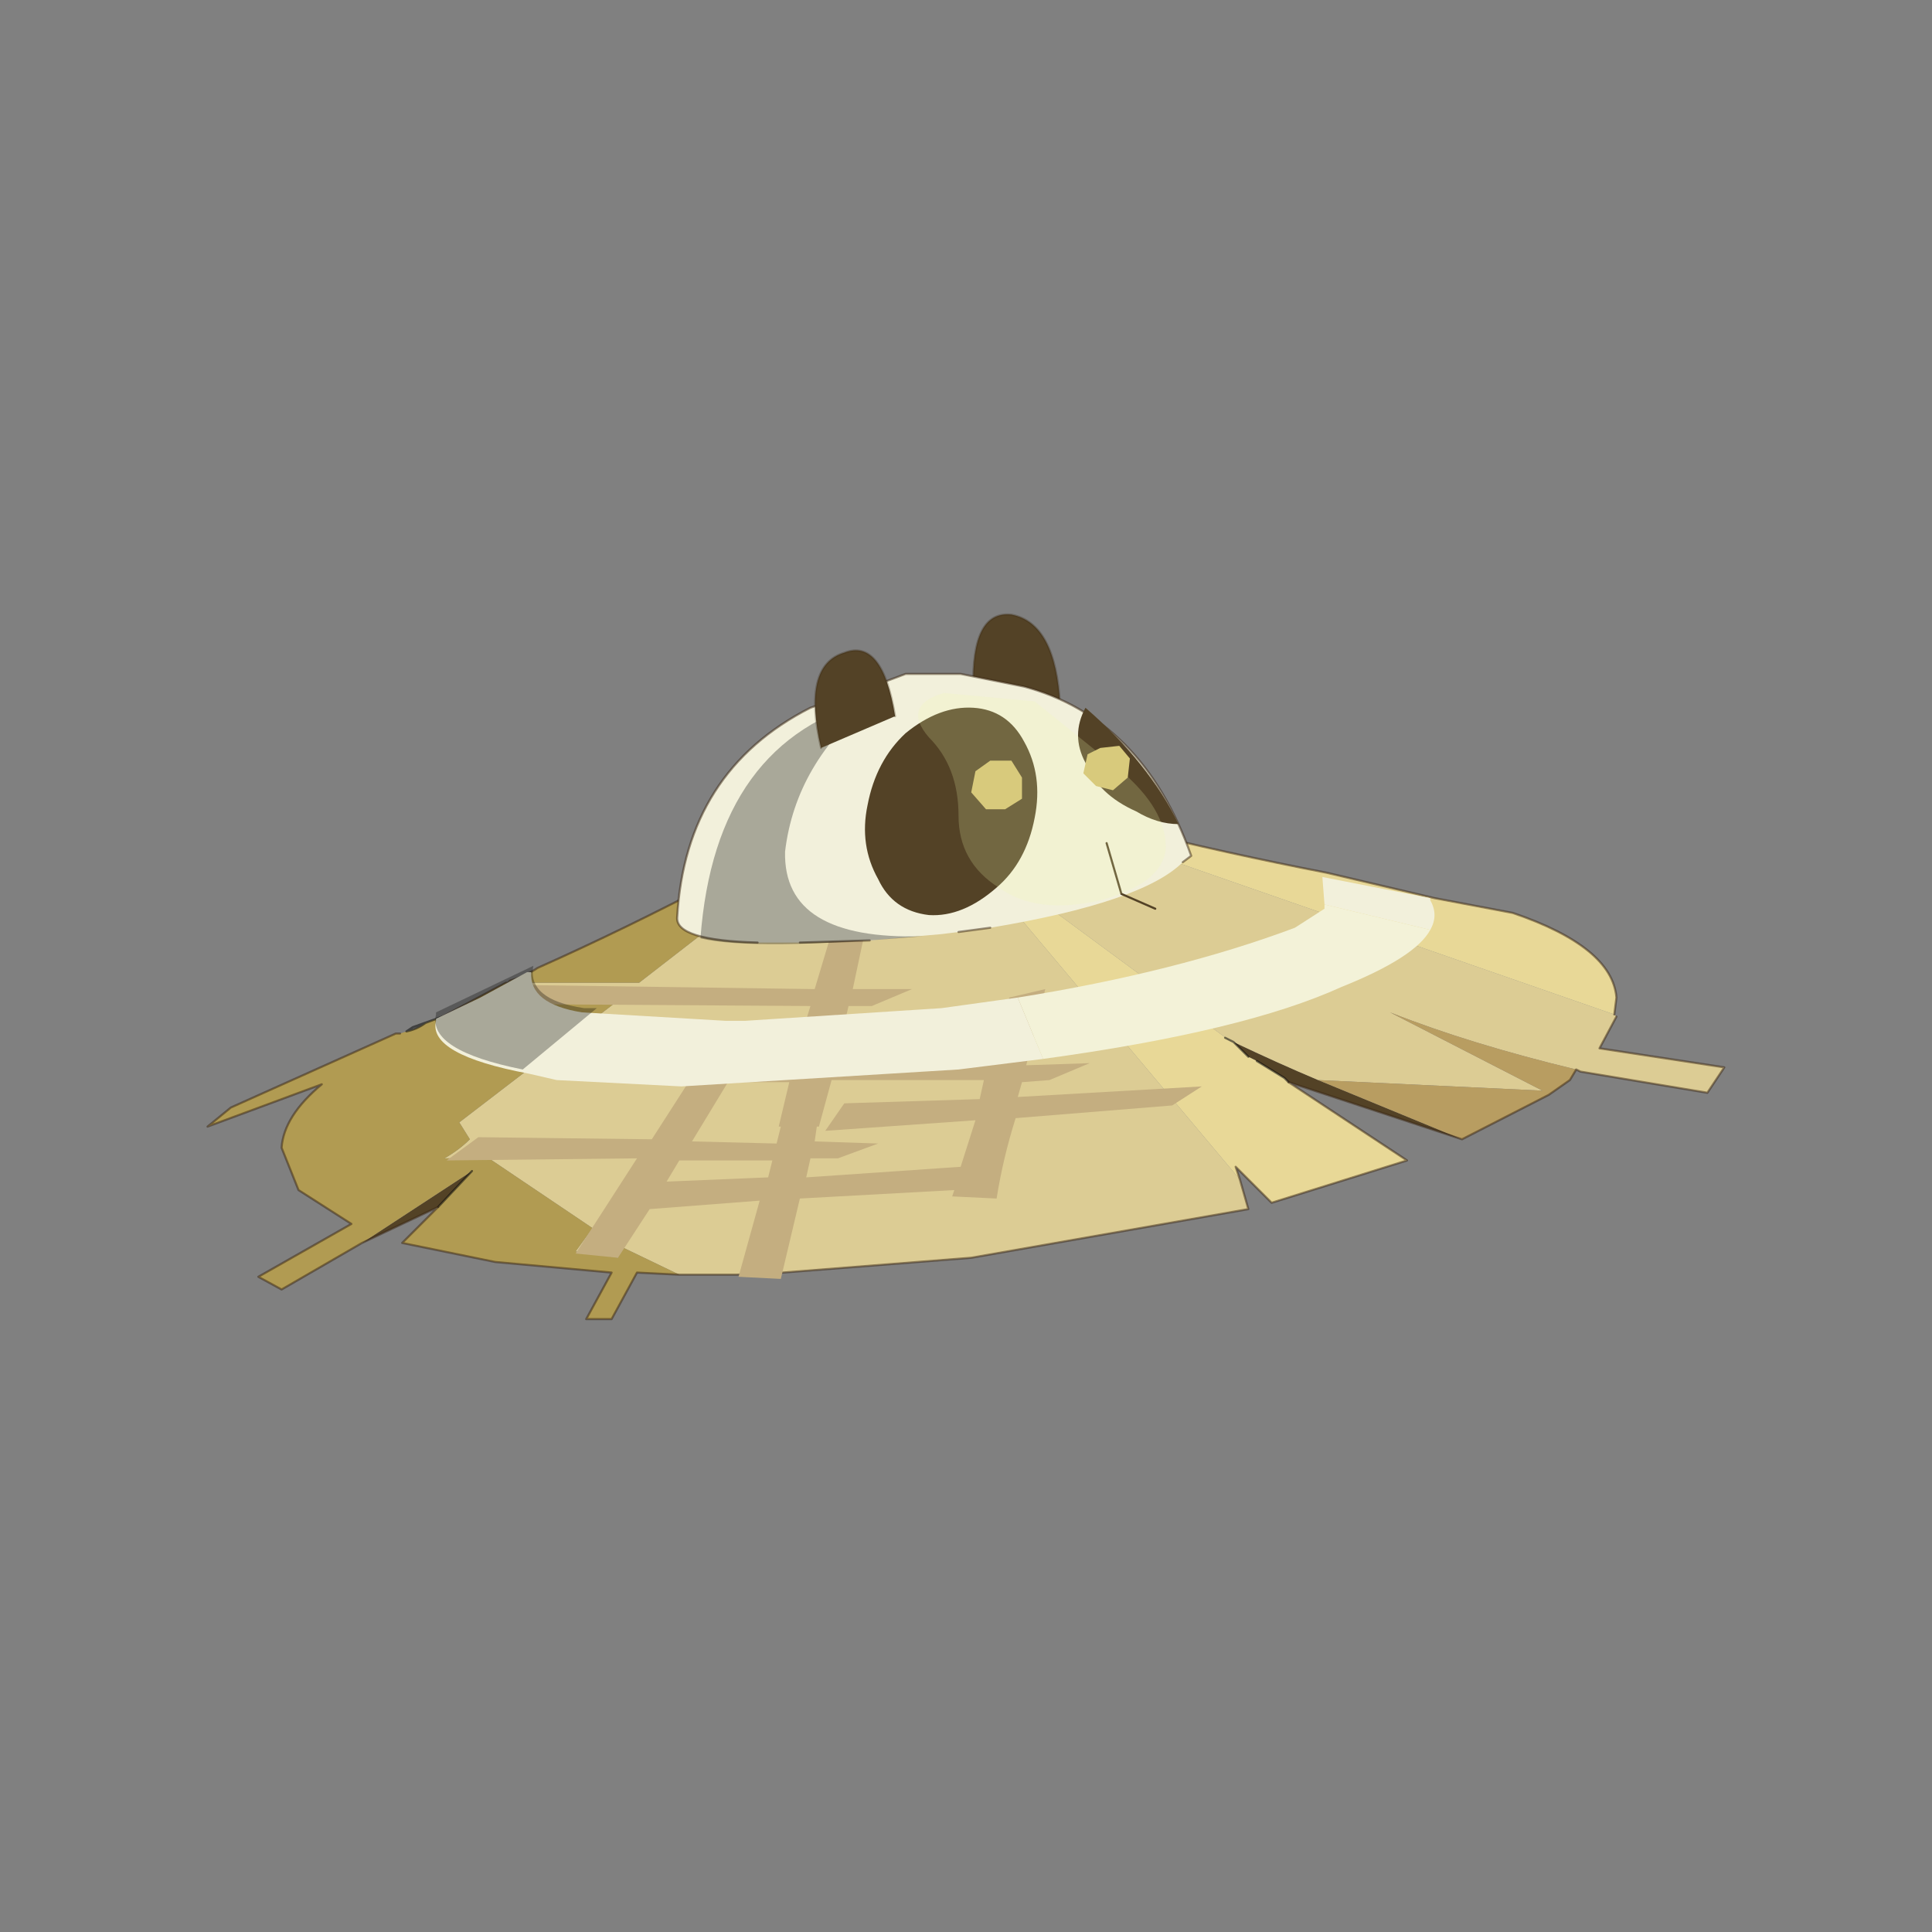 <?xml version="1.0" encoding="UTF-8" standalone="no"?>
<svg xmlns:xlink="http://www.w3.org/1999/xlink" height="440.0px" width="440.0px" xmlns="http://www.w3.org/2000/svg">
  <rect width="100%" height="100%" fill="#808080" stroke="none"/>
  <g transform="matrix(10.0, 0.0, 0.0, 10.0, 0.0, 0.0)">
    <use height="44.0" transform="matrix(0.909, 0.0, 0.0, 0.909, 2.0, 2.0)" width="44.0" xlink:href="#sprite0"/>
  </g>
  <defs>
    <g id="sprite0" transform="matrix(1.0, 0.0, 0.0, 1.0, 0.0, 0.0)">
      <use height="44.0" transform="matrix(1.0, 0.0, 0.0, 1.0, 0.0, 0.0)" width="44.0" xlink:href="#shape0"/>
      <use height="16.65" transform="matrix(1.06, 0.0, 0.0, 1.06, 3.0, 13.2)" width="35.85" xlink:href="#sprite1"/>
    </g>
    <g id="shape0" transform="matrix(1.0, 0.0, 0.0, 1.0, 0.0, 0.0)">
      <path d="M44.0 44.0 L0.0 44.0 0.0 0.0 44.0 0.0 44.0 44.0" fill="#43adca" fill-opacity="0.0" fill-rule="evenodd" stroke="none"/>
    </g>
    <g id="sprite1" transform="matrix(1.0, 0.0, 0.0, 1.0, 0.0, 0.0)">
      <use height="16.65" transform="matrix(1.0, 0.0, 0.0, 1.0, 0.0, 0.0)" width="35.85" xlink:href="#sprite2"/>
    </g>
    <g id="sprite2" transform="matrix(1.0, 0.0, 0.0, 1.0, 17.85, 22.2)">
      <use height="16.65" transform="matrix(1.0, 0.0, 0.0, 1.0, -17.85, -22.2)" width="35.85" xlink:href="#shape1"/>
    </g>
    <g id="shape1" transform="matrix(1.0, 0.0, 0.0, 1.0, 17.85, 22.2)">
      <path d="M-10.7 -13.55 L-10.7 -13.5 -10.75 -13.5 -10.7 -13.55" fill="#cdb874" fill-rule="evenodd" stroke="none"/>
      <path d="M6.4 -12.1 Q7.45 -11.6 8.4 -11.2 L11.8 -9.8 7.7 -11.15 7.6 -11.25 6.95 -11.65 6.75 -11.75 6.4 -12.1 M-14.2 -7.35 L-11.6 -9.05 -12.4 -8.2 -14.2 -7.35" fill="#534226" fill-rule="evenodd" stroke="none"/>
      <path d="M6.2 -12.2 L6.35 -12.1 1.4 -15.75 0.75 -15.75 6.55 -8.85 6.75 -8.15 0.2 -7.0 -4.25 -6.65 -5.35 -6.6 -5.95 -6.6 -6.7 -6.6 -8.05 -7.25 -8.15 -7.0 -9.15 -7.15 -8.75 -7.7 -11.2 -9.35 -12.25 -9.35 Q-11.9 -9.55 -11.65 -9.8 L-11.9 -10.2 -8.25 -13.0 -11.45 -13.05 -10.7 -13.5 -7.65 -13.5 -1.2 -18.5 -1.15 -18.5 15.4 -12.75 15.45 -12.7 15.05 -11.95 18.0 -11.5 17.6 -10.9 14.6 -11.4 14.5 -11.45 Q12.0 -12.05 10.1 -12.8 L13.7 -10.95 8.4 -11.2 Q7.45 -11.6 6.4 -12.1 L6.2 -12.2" fill="#dccc94" fill-rule="evenodd" stroke="none"/>
      <path d="M6.55 -8.85 L0.75 -15.75 1.4 -15.75 6.35 -12.1 6.2 -12.2 6.4 -12.1 6.75 -11.75 6.95 -11.65 7.6 -11.25 7.7 -11.15 10.5 -9.3 7.3 -8.3 6.45 -9.15 6.55 -8.85 M15.4 -12.75 L-1.15 -18.5 -1.1 -18.5 Q3.95 -17.0 8.6 -16.1 L11.15 -15.5 13.0 -15.15 Q15.35 -14.35 15.45 -13.15 L15.4 -12.75" fill="#e8d897" fill-rule="evenodd" stroke="none"/>
      <path d="M-1.2 -18.5 L-7.65 -13.5 -10.7 -13.5 -11.45 -13.05 -8.25 -13.0 -11.9 -10.2 -11.65 -9.8 Q-11.9 -9.55 -12.25 -9.35 L-11.2 -9.35 -8.75 -7.7 -9.15 -7.15 -8.15 -7.0 -8.05 -7.25 -6.7 -6.6 -7.7 -6.65 -8.3 -5.55 -8.9 -5.55 -8.3 -6.65 -11.05 -6.9 -13.25 -7.35 -12.4 -8.2 -11.6 -9.05 -14.2 -7.35 -16.1 -6.25 -16.65 -6.55 -14.45 -7.8 -15.7 -8.6 -16.1 -9.6 Q-16.05 -10.35 -15.15 -11.1 L-17.85 -10.1 -17.3 -10.55 -13.4 -12.3 -13.3 -12.3 -13.15 -12.35 Q-12.9 -12.4 -12.7 -12.55 L-12.3 -12.7 -10.8 -13.5 -10.75 -13.5 -10.7 -13.5 -10.7 -13.55 Q-10.35 -13.65 -10.05 -13.85 -5.9 -15.7 -1.2 -18.5" fill="#b19b52" fill-rule="evenodd" stroke="none"/>
      <path d="M8.4 -11.2 L13.7 -10.95 10.1 -12.8 Q12.0 -12.05 14.5 -11.45 L14.35 -11.2 13.85 -10.85 11.8 -9.8 8.4 -11.2" fill="#b89d61" fill-rule="evenodd" stroke="none"/>
      <path d="M6.2 -12.2 L6.4 -12.1 M7.7 -11.15 L7.6 -11.25 6.95 -11.65 M6.75 -11.75 L6.4 -12.1 M-11.6 -9.05 L-12.4 -8.2 M-13.15 -12.35 Q-12.9 -12.4 -12.7 -12.55 L-12.3 -12.7 -13.0 -12.45 -13.15 -12.35" fill="none" stroke="#000000" stroke-linecap="round" stroke-linejoin="round" stroke-opacity="0.498" stroke-width="0.05"/>
      <path d="M14.5 -11.45 L14.6 -11.4 17.6 -10.9 18.0 -11.5 15.05 -11.95 15.45 -12.7 M-1.15 -18.5 L-1.2 -18.5 Q-5.9 -15.7 -10.05 -13.85 -10.35 -13.65 -10.7 -13.55 L-10.75 -13.5 -10.8 -13.5 -12.3 -12.7 M-6.7 -6.6 L-5.95 -6.6 -5.35 -6.6 -4.25 -6.65 0.2 -7.0 6.75 -8.15 6.55 -8.85 6.45 -9.15 7.3 -8.3 10.5 -9.3 7.7 -11.15 M15.4 -12.75 L15.45 -13.15 Q15.35 -14.35 13.0 -15.15 L11.15 -15.5 8.6 -16.1 Q3.95 -17.0 -1.1 -18.5 L-1.15 -18.5 M14.5 -11.45 L14.35 -11.2 13.85 -10.85 11.8 -9.8 7.7 -11.15 M-13.3 -12.3 L-13.4 -12.3 -17.3 -10.55 -17.85 -10.1 -15.15 -11.1 Q-16.05 -10.35 -16.1 -9.6 L-15.7 -8.6 -14.45 -7.8 -16.65 -6.55 -16.1 -6.25 -14.2 -7.35 -12.4 -8.2 -13.25 -7.35 -11.05 -6.9 -8.3 -6.65 -8.9 -5.55 -8.3 -5.55 -7.7 -6.65 -6.7 -6.6" fill="none" stroke="#382510" stroke-linecap="round" stroke-linejoin="round" stroke-opacity="0.502" stroke-width="0.05"/>
      <path d="M0.65 -12.2 L1.4 -12.7 -7.0 -12.25 -7.55 -11.65 0.65 -12.2" fill="#d5c180" fill-rule="evenodd" stroke="none"/>
      <path d="M0.65 -11.6 L-3.0 -11.65 -2.7 -12.95 -2.15 -12.95 -1.2 -13.35 -2.6 -13.35 -2.25 -15.0 -3.05 -14.85 -3.5 -13.35 -10.65 -13.45 -11.4 -13.0 -3.6 -12.95 -4.0 -11.65 -5.2 -11.65 -5.1 -11.9 -6.0 -11.8 -6.1 -11.65 -6.4 -11.65 -7.2 -11.2 -6.45 -11.2 -7.35 -9.8 -11.45 -9.85 -12.2 -9.3 -7.7 -9.35 -9.15 -7.1 -8.15 -7.0 -7.4 -8.15 -4.8 -8.35 -5.3 -6.55 -4.3 -6.5 -3.85 -8.4 -0.2 -8.6 -0.25 -8.45 0.8 -8.4 Q0.95 -9.35 1.25 -10.3 L4.95 -10.6 5.65 -11.05 1.3 -10.8 1.4 -11.15 2.05 -11.2 3.0 -11.6 1.5 -11.55 1.95 -13.35 1.1 -13.15 0.65 -11.6 M0.4 -10.75 L-2.8 -10.65 -3.25 -10.0 0.3 -10.25 -0.05 -9.15 -3.7 -8.9 -3.6 -9.35 -2.95 -9.35 -2.0 -9.7 -3.5 -9.75 -3.45 -10.1 -3.4 -10.1 -3.1 -11.2 0.5 -11.2 0.4 -10.75 M-4.3 -10.1 L-4.4 -9.7 -6.4 -9.75 -5.55 -11.15 -4.1 -11.15 -4.35 -10.1 -4.3 -10.1 M-4.6 -8.9 L-7.0 -8.8 -6.7 -9.3 -4.5 -9.3 -4.6 -8.9" fill="#c4ae80" fill-rule="evenodd" stroke="none"/>
      <path d="M8.55 -15.35 L8.5 -16.0 11.05 -15.5 11.05 -15.45 Q11.25 -15.1 11.05 -14.75 L8.55 -15.35 M1.9 -11.7 L-0.1 -11.45 -6.65 -11.05 -9.6 -11.2 -10.25 -11.35 Q-12.65 -11.8 -12.45 -12.6 L-12.45 -12.65 -11.4 -13.15 -10.3 -13.75 -10.2 -13.75 Q-10.25 -13.0 -9.0 -12.8 L-5.6 -12.6 -5.15 -12.6 -0.5 -12.9 1.3 -13.15 1.9 -11.7" fill="#f2f0db" fill-rule="evenodd" stroke="none"/>
      <path d="M1.3 -13.15 Q5.05 -13.75 7.85 -14.8 L8.55 -15.25 8.55 -15.35 11.05 -14.75 Q10.7 -14.1 8.95 -13.4 6.65 -12.35 1.9 -11.7 L1.3 -13.15" fill="#f3f2d8" fill-rule="evenodd" stroke="none"/>
      <path d="M-12.45 -12.8 L-10.15 -13.9 Q-10.3 -13.1 -8.95 -12.9 L-8.65 -12.9 -10.4 -11.45 Q-12.65 -11.9 -12.45 -12.75 L-12.45 -12.8" fill="#000000" fill-opacity="0.302" fill-rule="evenodd" stroke="none"/>
      <path d="M1.15 -22.2 Q2.2 -22.0 2.3 -20.05 L0.25 -20.45 Q0.2 -22.3 1.15 -22.2" fill="#534226" fill-rule="evenodd" stroke="none"/>
      <path d="M1.15 -22.2 Q2.2 -22.0 2.3 -20.05 L0.25 -20.45 Q0.2 -22.3 1.15 -22.2 Z" fill="none" stroke="#382510" stroke-linecap="round" stroke-linejoin="round" stroke-opacity="0.302" stroke-width="0.05"/>
      <path d="M0.65 -14.8 L-0.1 -14.7 -0.5 -14.65 -2.2 -14.5 -3.85 -14.45 -4.85 -14.45 Q-6.8 -14.5 -6.75 -15.05 -6.55 -18.5 -3.6 -20.0 L-2.15 -20.5 -1.35 -20.8 -0.05 -20.8 1.45 -20.5 Q4.25 -19.75 5.4 -16.5 L5.2 -16.35 Q4.25 -15.4 0.65 -14.8" fill="#f2f0db" fill-rule="evenodd" stroke="none"/>
      <path d="M0.65 -14.8 L-0.1 -14.7 M-2.2 -14.5 L-3.85 -14.45 M-4.85 -14.45 Q-6.8 -14.5 -6.75 -15.05 -6.55 -18.5 -3.6 -20.0 L-2.15 -20.5 -1.35 -20.8 -0.05 -20.8 1.45 -20.5 Q4.25 -19.75 5.4 -16.5 L5.2 -16.35" fill="none" stroke="#382510" stroke-linecap="round" stroke-linejoin="round" stroke-opacity="0.502" stroke-width="0.05"/>
      <path d="M1.7 -17.4 Q1.5 -16.35 0.8 -15.75 0.0 -15.05 -0.8 -15.1 -1.65 -15.2 -2.0 -15.95 -2.45 -16.75 -2.25 -17.7 -2.05 -18.75 -1.35 -19.4 -0.55 -20.05 0.25 -20.0 1.05 -19.95 1.45 -19.2 1.9 -18.4 1.7 -17.4" fill="#534226" fill-rule="evenodd" stroke="none"/>
      <path d="M3.4 -16.8 L3.75 -15.6 4.55 -15.25" fill="none" stroke="#534226" stroke-linecap="round" stroke-linejoin="round" stroke-width="0.05"/>
      <path d="M2.9 -18.7 Q2.55 -19.35 2.9 -20.0 4.4 -18.7 5.1 -17.25 4.6 -17.25 4.1 -17.55 3.2 -17.95 2.9 -18.7" fill="#534226" fill-rule="evenodd" stroke="none"/>
      <path d="M-6.2 -14.55 Q-4.95 -14.25 -0.95 -14.6 -4.25 -14.5 -4.2 -16.6 -3.95 -18.7 -2.1 -20.2 -5.85 -19.25 -6.2 -14.55" fill="#000000" fill-opacity="0.302" fill-rule="evenodd" stroke="none"/>
      <path d="M1.7 -20.15 L3.75 -18.5 Q4.8 -17.6 4.8 -16.7 4.75 -15.85 3.25 -15.45 1.75 -15.1 0.85 -15.75 -0.1 -16.35 -0.1 -17.45 -0.1 -18.6 -0.8 -19.3 -1.45 -20.05 -0.45 -20.35 L1.7 -20.15" fill="#f3faaf" fill-opacity="0.2" fill-rule="evenodd" stroke="none"/>
      <path d="M-3.35 -19.05 Q-3.8 -21.0 -2.8 -21.3 -1.9 -21.65 -1.6 -19.8 L-3.35 -19.05" fill="#534226" fill-rule="evenodd" stroke="none"/>
      <path d="M-1.6 -19.8 Q-1.9 -21.65 -2.8 -21.3 -3.8 -21.0 -3.35 -19.05" fill="none" stroke="#382510" stroke-linecap="round" stroke-linejoin="round" stroke-opacity="0.302" stroke-width="0.05"/>
      <path d="M0.55 -17.6 L0.2 -18.0 0.3 -18.5 0.65 -18.75 1.15 -18.75 1.4 -18.35 1.4 -17.85 1.0 -17.6 0.55 -17.6" fill="#d8ca7c" fill-rule="evenodd" stroke="none"/>
      <path d="M3.15 -18.15 L2.85 -18.45 2.95 -18.9 3.25 -19.05 3.7 -19.1 3.95 -18.8 3.9 -18.35 3.55 -18.05 3.15 -18.15" fill="#d8ca7c" fill-rule="evenodd" stroke="none"/>
    </g>
  </defs>
</svg>
